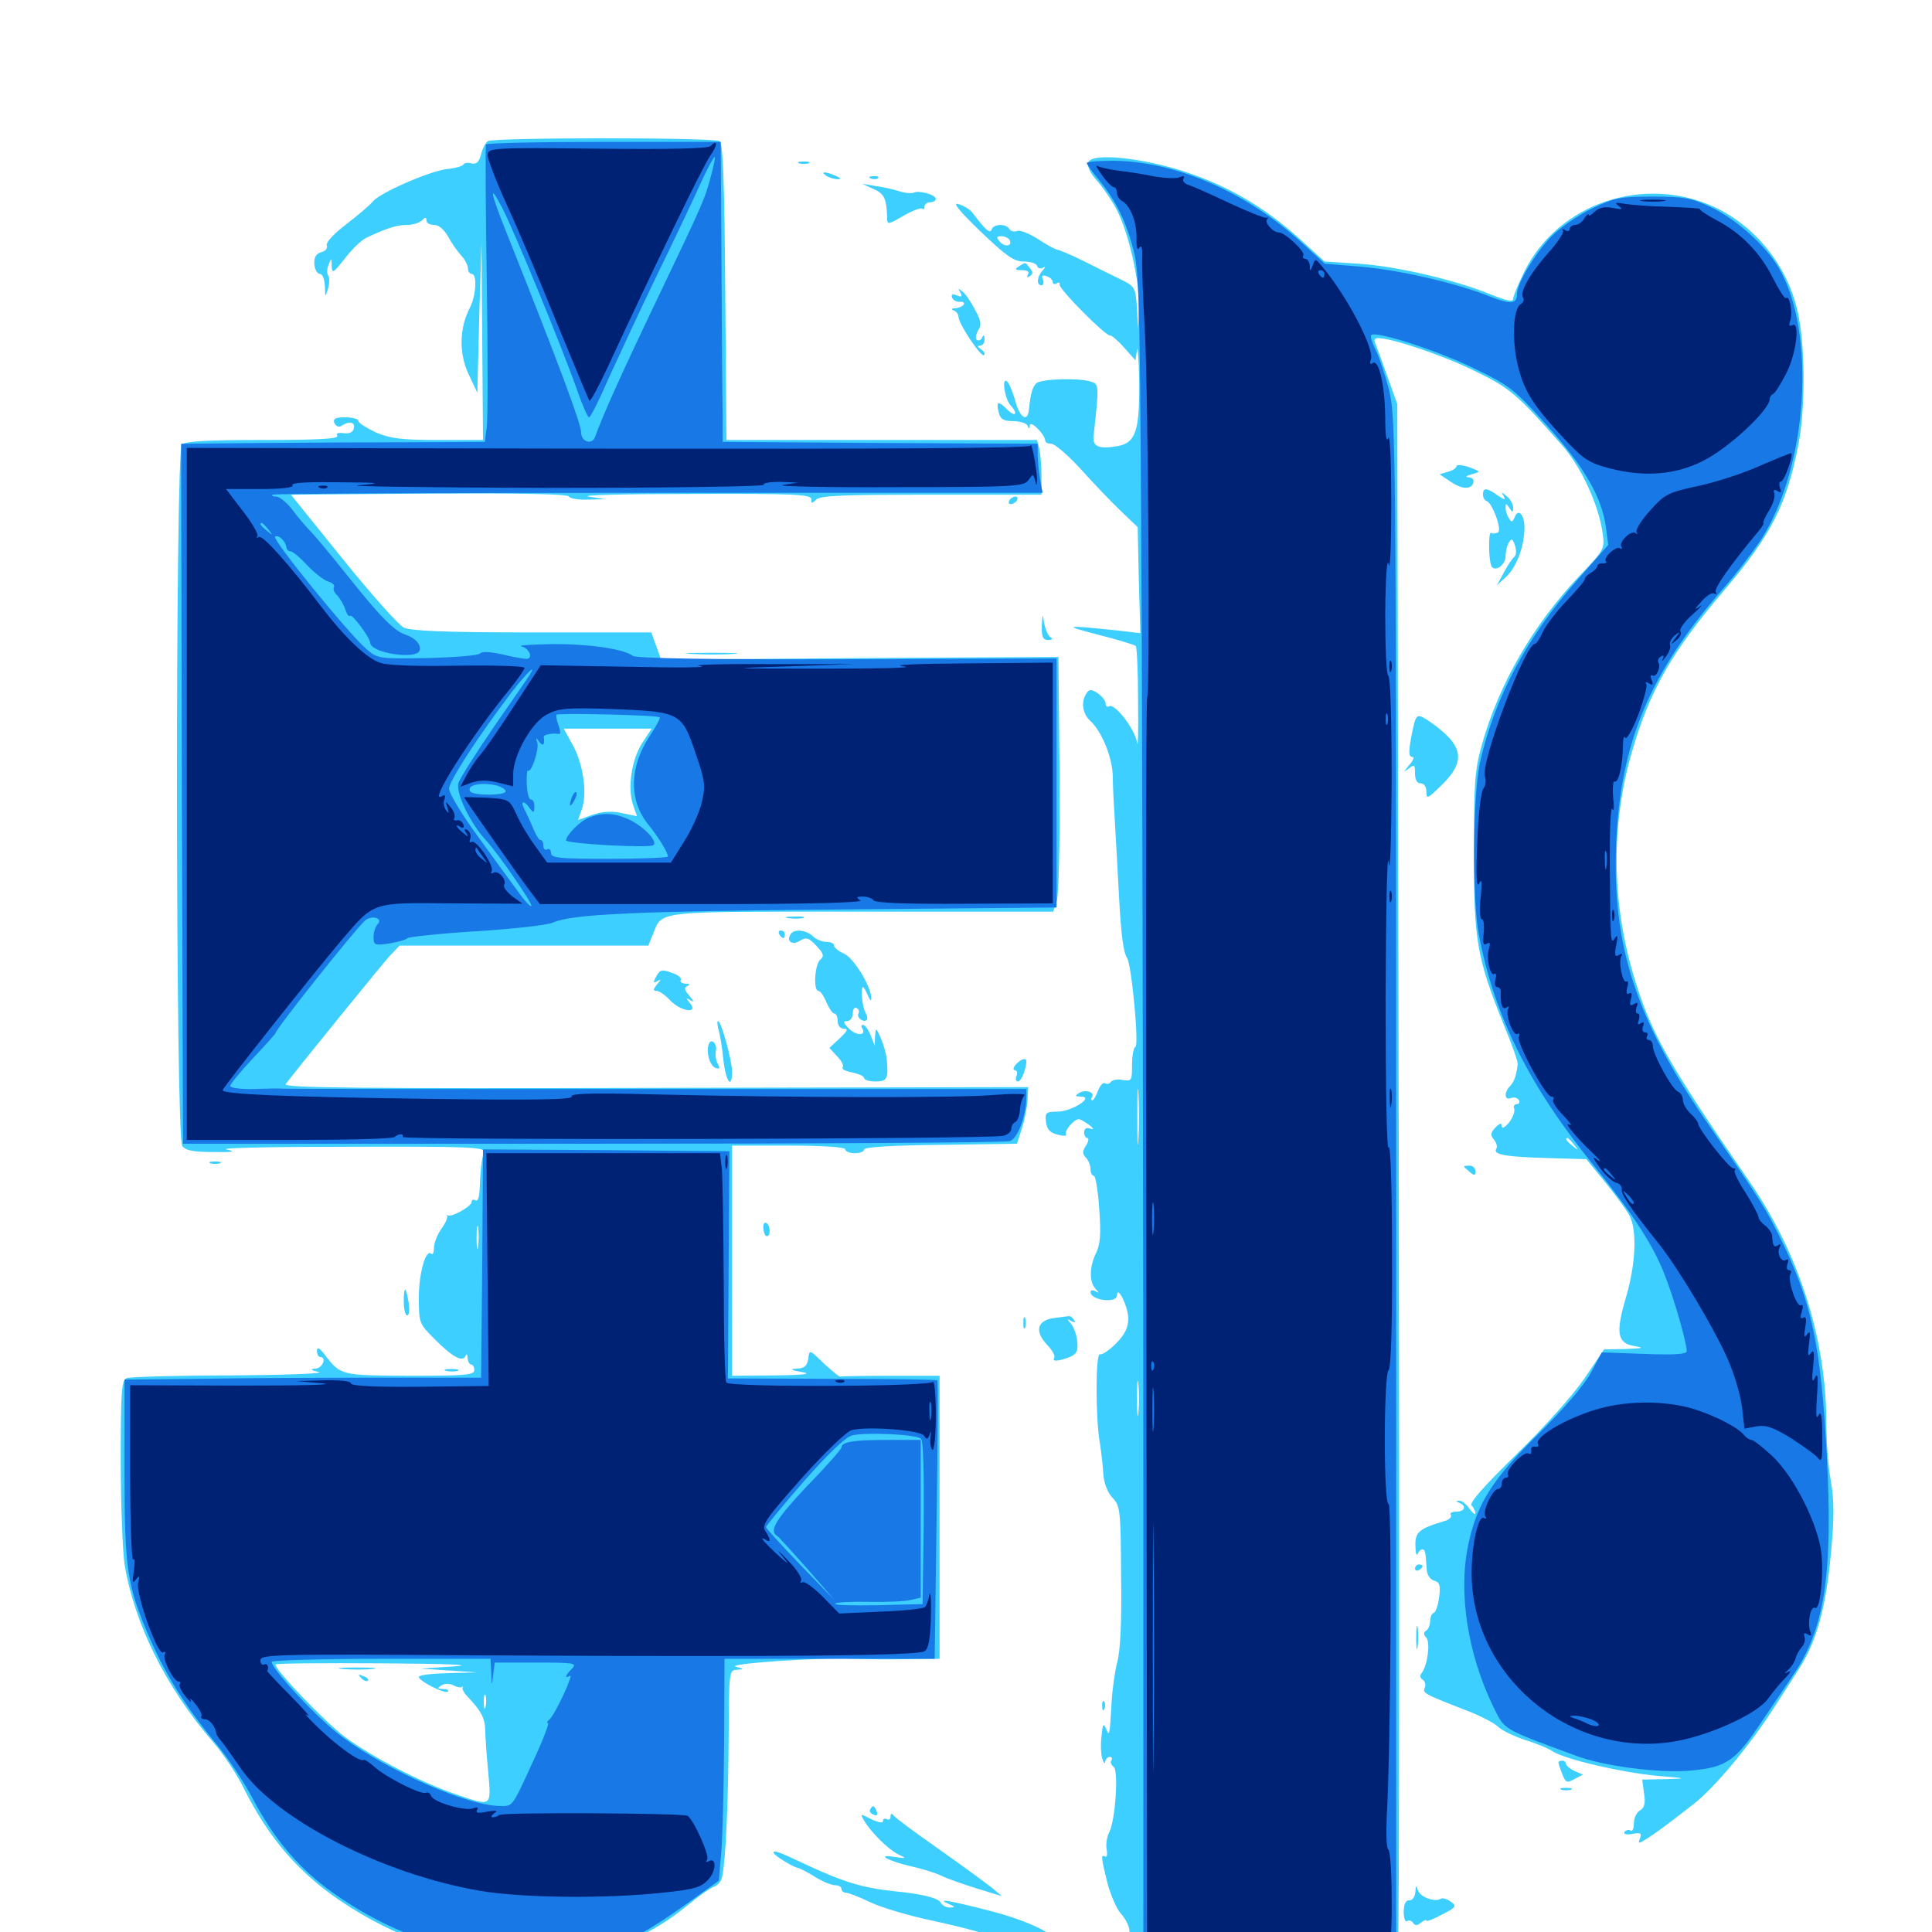 <svg xmlns="http://www.w3.org/2000/svg" viewBox="0 -1000 1000 1000">
	<path fill="#3ccfff" d="M252.539 -926.953C251.367 -926.172 249.609 -923.047 249.023 -920.117C247.852 -916.016 246.68 -914.844 243.945 -915.43C241.992 -916.016 240.234 -915.625 239.844 -914.844C239.453 -914.062 235.742 -912.891 231.25 -912.5C222.07 -911.328 196.094 -900 192.773 -895.508C191.406 -893.75 185.352 -888.672 179.297 -883.984C172.852 -879.102 168.555 -874.414 169.141 -873.047C169.727 -871.484 168.359 -869.922 166.406 -869.531C163.672 -868.75 162.5 -866.992 162.695 -863.281C162.891 -860.547 164.258 -858.203 165.625 -858.203C166.992 -858.203 167.969 -855.469 168.164 -851.953C168.359 -845.898 168.359 -845.898 169.727 -850.391C170.508 -853.125 170.703 -856.25 169.922 -857.227C169.141 -858.398 169.141 -860.938 170.117 -863.086C171.484 -866.602 171.68 -866.602 171.68 -862.305C171.875 -858.203 172.461 -858.594 178.516 -866.211C182.031 -870.898 187.109 -875.781 189.648 -876.953C200 -881.836 205.469 -883.594 210.547 -883.594C213.672 -883.594 216.992 -884.57 218.359 -885.938C220.117 -887.695 220.703 -887.695 220.703 -885.938C220.703 -884.57 222.461 -883.594 224.609 -883.594C227.148 -883.594 229.883 -881.25 232.031 -877.344C233.789 -874.023 236.914 -869.727 238.867 -867.578C240.625 -865.625 242.188 -862.695 242.188 -861.133C242.188 -859.57 243.164 -858.203 244.141 -858.203C247.07 -858.203 246.484 -847.07 243.164 -840.625C237.695 -830.078 237.5 -816.992 242.578 -806.25L247.07 -796.68L248.047 -835.742L249.219 -874.805L249.609 -823.633L250 -772.266H226.758C207.617 -772.266 201.953 -773.047 194.531 -776.172C189.648 -778.516 185.547 -781.055 185.547 -782.031C185.547 -783.203 182.422 -783.984 178.711 -783.984C173.633 -783.984 172.266 -783.398 173.047 -781.055C173.828 -779.492 175.195 -778.711 176.562 -779.492C180.664 -782.227 183.789 -781.641 183.203 -778.516C182.812 -776.367 181.055 -775.391 177.93 -775.781C175 -776.172 173.828 -775.781 174.609 -774.414C175.586 -772.852 164.258 -772.266 136.328 -772.266C108.008 -772.266 95.898 -771.68 94.141 -769.922C90.625 -766.406 90.82 -411.328 94.336 -406.836C96.094 -404.492 100.195 -403.711 110.352 -403.711C120.898 -403.516 122.461 -403.906 117.188 -405.078C113.477 -405.859 142.188 -406.445 181.055 -406.445C243.555 -406.641 251.562 -406.25 250.586 -403.516C249.219 -400.391 248.633 -394.141 248.242 -383.984C248.047 -380.273 247.266 -377.93 246.094 -378.711C245.117 -379.297 244.141 -379.102 244.141 -377.93C244.141 -375.586 233.594 -369.727 231.641 -370.898C231.055 -371.484 230.859 -371.289 231.445 -370.703C231.836 -369.922 230.664 -366.992 228.516 -364.062C226.367 -360.938 224.609 -356.641 224.609 -354.102C224.609 -351.758 224.023 -350.391 223.242 -350.977C220.508 -353.906 216.797 -341.211 216.797 -328.516C216.797 -315.039 216.992 -314.844 225.195 -306.641C234.375 -297.461 239.453 -294.727 241.016 -298.242C241.406 -299.609 241.992 -299.023 241.992 -297.266C242.188 -295.312 242.969 -293.75 243.75 -293.75C244.727 -293.75 245.508 -292.383 245.508 -290.82C245.508 -288.281 240.43 -287.891 212.109 -287.891C176.562 -288.086 176.367 -288.086 168.359 -298.438C165.43 -302.344 164.062 -303.125 164.062 -300.781C164.062 -299.023 164.844 -297.656 165.625 -297.656C169.336 -297.656 166.992 -291.797 163.281 -291.602C160.352 -291.406 160.742 -290.82 165.039 -289.844C168.359 -289.062 147.852 -288.281 119.727 -288.086C91.602 -288.086 67.383 -287.305 65.625 -286.719C62.891 -285.742 62.5 -280.078 62.5 -244.141C62.5 -221.484 63.477 -197.266 64.453 -190.43C69.531 -159.57 85.742 -126.758 110.352 -98.242C115.43 -92.383 122.656 -81.641 126.367 -74.023C139.258 -48.438 154.297 -31.055 175.781 -16.406C235.742 24.414 308.008 25.586 355.469 -13.477C361.328 -18.359 367.773 -22.852 369.531 -23.438C371.484 -24.023 373.438 -26.367 373.828 -28.711C375.586 -37.109 376.953 -66.797 377.148 -100.781C377.344 -134.961 377.344 -135.547 381.445 -135.742C385.352 -135.938 385.352 -136.133 380.859 -137.305C375.586 -138.867 423.633 -142.188 441.602 -141.406C447.461 -141.211 459.766 -141.016 469.336 -141.211L486.328 -141.406V-214.648V-287.891H460.938C447.07 -287.891 435.352 -287.695 434.961 -287.5C434.57 -287.109 430.859 -290.234 426.562 -294.141C418.945 -301.562 418.945 -301.562 418.359 -296.68C417.773 -292.969 416.406 -291.797 412.5 -291.602C408.594 -291.406 409.18 -290.82 415.039 -289.844C420.508 -288.867 416.406 -288.281 400.977 -288.086L378.906 -287.891V-347.461V-407.031H408.203C426.367 -407.031 437.5 -406.25 437.5 -405.078C437.5 -404.102 439.648 -403.125 442.383 -403.125C445.117 -403.125 447.266 -403.906 447.266 -405.078C447.266 -406.25 462.695 -407.227 486.719 -407.422L526.367 -408.008L528.906 -415.82C530.273 -420.117 531.641 -426.758 531.836 -430.469L532.227 -437.305L339.062 -436.914C185.156 -436.523 146.484 -436.914 147.852 -438.867C155.469 -448.828 197.852 -500.977 201.758 -505.273L206.836 -510.547H271.094H335.547L337.891 -516.211C342.969 -528.906 337.305 -528.125 446.094 -528.125H545.117L546.875 -533.203C548.047 -536.328 548.633 -562.5 548.438 -599.219L547.852 -659.961L444.922 -659.375L342.188 -658.594L339.648 -665.625L337.109 -672.656H275.391C230.078 -672.656 212.5 -673.438 208.984 -675.195C206.25 -676.562 191.992 -692.578 177.344 -710.742L150.586 -743.945L222.266 -744.531C269.336 -744.727 294.141 -744.336 294.531 -742.969C294.922 -741.992 299.414 -741.211 304.297 -741.406L313.477 -741.602L304.688 -742.969C299.805 -743.75 323.828 -744.336 358.008 -744.336C411.133 -744.531 419.922 -744.141 419.922 -741.602C419.922 -739.258 420.312 -739.258 422.461 -741.406C424.609 -743.555 437.109 -743.945 482.031 -743.945H539.062V-753.711C539.062 -759.18 538.477 -765.43 537.891 -767.969L536.719 -772.266H456.25H375.977L375.391 -848.828C375 -905.469 374.219 -925.977 372.461 -926.953C369.336 -928.906 255.664 -928.906 252.539 -926.953ZM332.422 -615.43C326.953 -607.031 324.609 -591.992 327.734 -583.203L329.688 -577.539L322.07 -579.102C316.797 -580.273 312.109 -580.078 306.836 -578.32L299.219 -575.586L301.172 -581.25C304.102 -589.453 301.758 -605.078 296.289 -614.648L291.797 -622.852H314.648H337.305ZM341.406 -558.008C343.164 -558.594 341.602 -558.984 337.891 -558.984C334.18 -558.984 332.617 -558.594 334.57 -558.008C336.328 -557.617 339.453 -557.617 341.406 -558.008ZM247.461 -354.883C247.07 -351.758 246.68 -353.906 246.68 -359.18C246.68 -364.648 247.07 -366.992 247.461 -364.648C247.852 -362.109 247.852 -357.812 247.461 -354.883ZM235.352 -137.5L217.773 -136.328L232.422 -135.352L247.07 -134.375L232.031 -133.984C223.633 -133.789 216.797 -133.008 216.797 -132.031C216.797 -129.883 230.273 -123.047 231.836 -124.414C232.422 -125.195 231.445 -125.781 229.297 -125.781C226.367 -125.781 226.172 -126.172 228.32 -127.539C230.078 -128.711 232.617 -128.711 234.57 -127.734C236.328 -126.758 238.281 -126.367 239.062 -126.758C239.648 -127.344 239.844 -127.148 239.453 -126.562C239.062 -125.977 240.039 -123.828 241.797 -122.07C249.219 -114.258 250.977 -110.742 251.172 -104.297C251.172 -100.586 251.953 -90.625 252.734 -82.422C254.297 -64.648 254.688 -64.844 235.938 -71.289C218.945 -76.953 192.383 -90.625 178.516 -100.977C168.555 -108.398 142.578 -135.352 142.578 -138.477C142.578 -139.062 167.383 -139.258 197.852 -139.062C231.641 -138.867 246.094 -138.281 235.352 -137.5ZM251.367 -131.25C251.953 -132.617 251.758 -134.375 251.172 -134.961C250.586 -135.742 250 -134.57 250.195 -132.422C250.195 -130.273 250.781 -129.688 251.367 -131.25ZM251.367 -116.602C250.781 -114.648 250.391 -115.82 250.391 -118.945C250.391 -122.266 250.781 -123.633 251.367 -122.461C251.758 -121.094 251.758 -118.359 251.367 -116.602ZM177.344 -136.133C172.656 -136.523 175.977 -136.914 184.57 -136.914C193.164 -136.914 196.875 -136.523 192.969 -136.133C188.867 -135.742 181.836 -135.742 177.344 -136.133ZM186.914 -131.445C185.156 -133.398 185.352 -133.594 188.086 -132.422C190.039 -131.836 191.016 -130.664 190.43 -130.078C189.844 -129.492 188.281 -130.078 186.914 -131.445ZM563.281 -916.016C562.5 -914.062 564.258 -910.352 568.164 -906.055C571.484 -902.148 575.977 -895.508 578.125 -891.211C584.18 -879.492 589.844 -854.688 589.453 -841.602L589.062 -829.883L588.477 -840.82C587.695 -851.367 587.5 -851.758 579.492 -855.664C575 -857.812 566.406 -862.109 560.547 -865.039C554.688 -867.969 548.633 -870.508 547.461 -870.703C546.094 -870.898 541.406 -873.438 537.109 -876.367C532.812 -879.102 527.93 -881.055 526.562 -880.469C525 -879.883 523.242 -880.273 522.461 -881.445C520.703 -884.375 514.258 -884.18 513.281 -881.25C512.5 -878.906 510.352 -880.664 503.516 -889.648C502.148 -891.602 498.828 -893.555 496.094 -894.336C492.773 -895.508 496.094 -891.211 507.422 -880.273C520.703 -867.578 524.805 -864.648 529.688 -864.648C533.203 -864.648 536.328 -863.672 536.719 -862.5C537.109 -861.133 538.477 -860.742 539.648 -861.328C541.211 -862.305 541.211 -861.719 539.648 -859.961C536.719 -856.836 536.328 -852.344 539.062 -852.344C540.039 -852.344 540.43 -853.711 539.844 -855.273C538.867 -857.422 539.453 -857.812 541.797 -857.031C543.555 -856.445 544.922 -855.078 544.922 -853.906C544.922 -852.93 545.898 -852.734 546.875 -853.32C548.047 -854.102 548.633 -853.711 548.438 -852.734C547.852 -850.586 572.461 -825.781 574.609 -826.367C575.195 -826.562 578.516 -823.828 581.836 -820.117L587.695 -813.477L588.477 -818.75C588.867 -821.68 589.453 -814.258 589.648 -802.344C589.844 -777.148 587.891 -770.898 578.711 -769.141C568.945 -767.383 565.43 -768.75 566.016 -774.219C568.945 -800.977 568.945 -801.172 564.453 -802.539C558.008 -804.492 538.672 -803.906 536.328 -801.562C534.375 -799.609 533.398 -796.094 532.617 -788.477C532.031 -781.055 527.93 -783.398 525.391 -792.773C524.023 -797.656 522.07 -802.148 521.094 -802.734C518.359 -804.492 520.117 -793.359 523.047 -790.234C527.148 -785.742 525.586 -783.789 521.289 -788.086C516.602 -792.773 515.43 -792.383 516.992 -786.328C517.773 -783.008 519.531 -782.031 524.414 -782.031C527.93 -782.031 531.445 -780.859 531.836 -779.688C532.617 -777.734 533.008 -777.93 533.008 -779.883C533.203 -782.812 541.016 -775 541.016 -771.875C541.016 -771.094 542.383 -770.312 544.141 -770.312C545.898 -770.312 552.734 -764.453 559.375 -757.227C565.82 -750 575.195 -740.234 580.078 -735.547L588.867 -727.148L589.453 -699.805L590.234 -672.266L578.711 -673.633C550.391 -676.562 549.805 -676.367 568.359 -671.484C578.516 -668.945 587.305 -666.211 587.891 -665.625C588.477 -665.039 589.062 -652.148 589.062 -636.914C589.258 -621.68 589.062 -612.109 588.477 -615.82C587.5 -622.461 576.953 -636.328 574.023 -634.375C573.047 -633.789 572.266 -634.57 572.266 -635.938C572.266 -637.305 570.312 -639.648 568.164 -641.211C564.648 -643.359 563.672 -643.359 562.305 -641.016C559.375 -636.719 560.352 -630.469 564.258 -626.953C570.312 -621.484 575.781 -607.812 575.977 -598.242C575.977 -593.555 576.562 -582.227 577.148 -573.047C577.734 -563.867 578.516 -548.047 579.102 -537.891C580.273 -515.43 581.445 -507.227 583.398 -504.102C585.742 -500.391 589.648 -458.789 587.695 -458.203C586.719 -457.812 585.938 -453.516 585.938 -448.828C585.938 -440.625 585.742 -440.234 581.055 -441.016C578.516 -441.602 575.781 -441.016 575 -440.039C574.414 -439.062 573.047 -438.672 572.07 -439.258C571.094 -440.039 569.531 -438.281 568.359 -435.547C567.383 -432.812 566.016 -430.469 565.43 -430.469C564.648 -430.469 564.648 -431.25 565.234 -432.227C566.797 -434.766 561.719 -436.328 558.398 -434.18C556.25 -432.812 556.445 -432.422 559.57 -432.422C566.602 -432.227 554.688 -424.609 547.266 -424.609C541.406 -424.609 540.82 -424.023 541.406 -419.336C541.797 -415.625 543.359 -413.672 547.461 -412.695C550.391 -411.914 552.344 -411.914 551.758 -412.891C550.781 -414.648 555.859 -420.703 558.398 -420.703C559.18 -420.703 561.523 -419.336 563.672 -417.773C566.211 -415.82 566.406 -415.234 564.258 -415.82C562.305 -416.602 561.133 -415.82 561.133 -413.867C561.133 -412.305 561.914 -410.938 562.891 -410.938C563.672 -410.938 563.477 -409.18 562.109 -407.031C560.156 -404.102 560.156 -402.734 562.109 -400.781C563.281 -399.609 564.453 -396.875 564.453 -394.922C564.453 -392.969 565.234 -391.406 566.211 -391.406C566.992 -391.406 568.359 -383.789 568.945 -374.414C569.922 -361.328 569.531 -356.055 567.383 -351.562C563.867 -344.531 563.672 -336.523 566.992 -333.008C568.945 -330.859 568.945 -330.469 566.992 -331.641C565.625 -332.422 564.453 -332.227 564.453 -331.25C564.453 -326.953 578.125 -325.195 578.125 -329.492C578.32 -335.156 583.984 -323.633 583.984 -317.578C583.984 -312.695 582.227 -309.375 577.734 -304.688C574.219 -301.172 570.508 -298.633 569.336 -299.023C566.992 -299.805 566.992 -266.016 569.336 -252.734C570.117 -247.852 570.898 -240.625 571.094 -236.719C571.484 -232.227 573.242 -227.539 575.781 -224.805C579.883 -220.508 580.078 -218.359 580.273 -184.18C580.664 -161.328 579.883 -145.312 578.32 -139.844C577.148 -135.352 575.781 -126.172 575.391 -119.336C574.414 -101.562 574.219 -100.781 572.461 -105.273C571.094 -108.398 570.703 -107.422 570.117 -100.977C569.531 -96.484 569.922 -91.211 570.703 -89.258C571.289 -87.305 572.07 -86.914 572.07 -88.281C572.266 -89.453 573.242 -90.625 574.414 -90.625C575.391 -90.625 575.977 -89.844 575.195 -88.867C574.609 -87.891 575.195 -86.328 576.367 -85.547C579.102 -83.984 577.344 -57.422 574.023 -51.367C572.852 -49.023 572.266 -45.117 572.852 -42.578C573.242 -40.039 572.852 -38.477 572.07 -39.062C569.727 -40.43 569.922 -38.477 573.242 -25.195C575 -18.75 578.125 -11.719 580.273 -9.375C582.422 -7.031 584.375 -3.32 584.57 -0.977C584.766 1.562 586.133 3.125 588.281 3.125C590.234 3.125 591.797 4.492 591.797 6.055C591.797 8.594 600.391 8.984 657.227 8.984H722.656L723.633 4.688C724.219 2.148 724.414 -177.734 724.023 -395.312L723.242 -790.82L718.359 -804.492C715.625 -812.109 712.891 -819.727 712.109 -821.68C710.938 -823.828 711.328 -825 713.281 -825C720.508 -825 747.07 -816.016 763.281 -808.008C781.445 -799.219 785.352 -795.898 808.008 -770.117C818.359 -758.594 827.344 -739.062 829.492 -724.219C830.664 -715.82 830.469 -715.43 817.188 -701.562C793.555 -676.562 775.781 -645.898 766.992 -614.453C763.281 -601.172 762.891 -594.531 762.891 -558.398C762.891 -512.695 764.453 -504.102 778.516 -469.141C782.617 -459.375 785.742 -450.391 785.547 -449.219C784.961 -443.75 783.789 -440.039 781.641 -437.891C778.32 -434.57 778.711 -430.273 782.031 -431.641C783.594 -432.227 785.352 -431.836 786.133 -430.664C786.719 -429.492 786.328 -428.516 785.156 -428.516C783.789 -428.516 783.203 -427.344 783.789 -425.977C784.18 -424.609 783.008 -421.484 781.055 -418.945C778.906 -416.406 777.344 -415.625 777.344 -416.992C777.344 -418.945 776.367 -418.75 774.023 -416.406C771.484 -413.672 771.289 -412.5 773.242 -410.156C774.609 -408.594 775.195 -406.25 774.414 -405.273C772.656 -402.344 779.688 -401.172 801.562 -400.586L821.094 -400L830.664 -388.281C835.742 -382.031 841.602 -374.219 843.359 -370.898C847.461 -363.281 846.68 -345.703 841.602 -328.516C836.133 -309.961 837.109 -304.883 845.703 -303.32C851.367 -302.344 850.781 -302.148 841.406 -301.758L830.273 -301.562L820.117 -286.523C814.062 -277.734 799.414 -261.328 784.766 -247.07C767.969 -230.664 760.352 -222.07 761.719 -220.703C762.695 -219.727 763.672 -217.773 763.672 -216.797C763.672 -215.625 762.305 -216.797 760.547 -219.141C758.984 -221.484 756.445 -223.438 755.273 -223.242C753.516 -223.242 753.516 -222.852 755.469 -222.07C759.18 -220.508 758.203 -217.578 753.711 -217.578C751.562 -217.578 750.195 -216.797 750.977 -215.82C751.562 -214.844 750 -213.281 747.656 -212.695C734.57 -208.789 732.422 -207.031 732.617 -200C732.617 -196.289 733.203 -194.336 733.789 -195.703C734.18 -196.875 735.352 -198.047 736.133 -198.047C737.695 -198.047 737.891 -196.68 738.477 -187.5C738.672 -184.766 740.234 -182.422 742.383 -181.836C745.117 -181.055 745.703 -179.492 744.922 -173.438C744.336 -169.141 743.164 -165.625 742.188 -165.234C741.016 -164.844 740.234 -162.891 740.234 -160.938C740.234 -158.984 739.258 -156.641 738.281 -156.055C736.719 -155.078 736.719 -153.906 738.281 -152.344C740.43 -149.609 738.867 -138.086 735.938 -134.18C734.766 -132.812 734.961 -131.445 736.328 -130.664C737.5 -129.883 738.086 -128.125 737.5 -126.562C736.328 -123.633 736.523 -123.438 758.594 -114.844C765.82 -112.109 773.438 -108.203 775.391 -106.25C777.344 -104.297 783.594 -101.367 789.258 -99.414C795.117 -97.656 801.758 -94.922 803.906 -93.359C810.547 -89.258 839.258 -82.617 857.422 -80.859C873.438 -79.492 873.633 -79.492 862.109 -79.102L850 -78.906L850.977 -71.68C851.758 -66.602 851.172 -64.258 848.828 -62.891C847.07 -61.914 845.703 -58.984 845.703 -56.25C845.703 -53.516 844.922 -51.758 843.945 -52.539C842.969 -53.125 841.602 -52.734 840.82 -51.758C840.234 -50.586 841.992 -50.195 844.922 -50.781C849.219 -51.562 849.805 -51.172 848.828 -48.438C847.656 -45.508 848.047 -45.508 852.93 -48.633C856.055 -50.586 861.914 -54.883 866.211 -58.203C870.508 -61.523 875.195 -65.039 876.562 -66.211C887.5 -74.609 906.445 -97.461 918.945 -117.188C922.266 -122.266 927.734 -130.859 931.25 -136.328C940.234 -150.391 945.117 -167.773 947.656 -195.703C949.414 -214.258 949.414 -222.852 947.656 -233.398C946.289 -240.82 945.312 -254.102 945.312 -263.086C945.312 -306.836 931.25 -351.172 905.469 -388.477C862.109 -451.562 853.906 -466.211 844.922 -497.266C834.18 -534.57 833.984 -574.219 844.727 -610.938C853.906 -642.578 865.234 -662.5 892.188 -694.141C916.992 -723.242 924.805 -738.867 930.859 -769.922C934.57 -789.062 934.375 -821.875 930.469 -838.672C925.195 -862.5 908.594 -883.008 887.109 -892.969C850.586 -909.57 806.641 -894.727 789.062 -859.57C785.938 -853.125 783.203 -846.68 783.203 -845.312C783.203 -843.555 779.883 -844.336 771.484 -847.656C752.734 -855.273 723.047 -862.109 703.711 -863.477L685.547 -864.648L672.07 -876.953C654.297 -892.773 636.133 -903.516 613.867 -910.938C591.406 -918.359 565.234 -921.094 563.281 -916.016ZM522.461 -875.977C524.414 -872.656 520.117 -871.875 517.578 -874.805C515.625 -877.148 515.625 -877.734 518.164 -877.734C519.922 -877.734 521.68 -876.953 522.461 -875.977ZM589.258 -410.547C588.867 -403.711 588.672 -408.789 588.672 -421.68C588.672 -434.57 588.867 -440.039 589.258 -433.984C589.648 -427.734 589.648 -417.188 589.258 -410.547ZM786.133 -436.328C785.547 -437.5 784.57 -438.281 783.984 -438.281C783.594 -438.281 783.203 -437.5 783.203 -436.328C783.203 -435.352 784.18 -434.375 785.352 -434.375C786.328 -434.375 786.719 -435.352 786.133 -436.328ZM814.648 -407.617C817.188 -404.492 816.992 -404.297 814.062 -406.836C810.742 -409.375 809.766 -410.938 811.328 -410.938C811.719 -410.938 813.281 -409.375 814.648 -407.617ZM589.258 -268.945C588.867 -264.844 588.477 -268.164 588.477 -276.172C588.477 -284.18 588.867 -287.5 589.258 -283.594C589.648 -279.492 589.648 -272.852 589.258 -268.945ZM883.398 -81.445C884.57 -82.031 883.203 -82.422 879.883 -82.422C876.758 -82.422 875.586 -82.031 877.539 -81.445C879.297 -81.055 882.031 -81.055 883.398 -81.445ZM413.672 -915.43C412.305 -916.016 413.281 -916.406 416.016 -916.406C418.75 -916.406 419.727 -916.016 418.555 -915.43C417.188 -915.039 414.844 -915.039 413.672 -915.43ZM427.734 -908.984C429.297 -908.008 432.031 -907.227 433.594 -907.227C435.547 -907.227 435.156 -907.812 432.617 -908.984C427.344 -911.328 424.219 -911.328 427.734 -908.984ZM450.781 -907.617C449.219 -908.203 449.805 -908.789 451.953 -908.789C454.102 -908.984 455.273 -908.398 454.492 -907.812C453.906 -907.227 452.148 -907.031 450.781 -907.617ZM452.148 -902.148C457.812 -899.805 458.984 -896.875 459.18 -886.914C459.18 -883.594 459.961 -883.789 467.578 -888.281C472.266 -891.016 476.562 -892.578 477.344 -891.992C477.93 -891.406 478.516 -891.797 478.516 -892.969C478.516 -894.336 479.883 -895.312 481.445 -895.312C483.008 -895.312 484.375 -896.094 484.375 -897.07C484.375 -899.219 475.195 -901.758 472.852 -900.195C471.875 -899.805 468.555 -900 465.625 -900.977C462.5 -901.953 456.836 -903.32 453.125 -903.711L446.289 -904.883ZM527.344 -862.109C525 -860.547 525.391 -860.156 528.906 -860.156C531.836 -860.156 533.008 -859.375 532.031 -857.812C531.25 -856.445 531.445 -856.25 533.008 -857.031C534.766 -858.203 534.766 -859.18 533.008 -861.328C530.469 -864.453 531.055 -864.453 527.344 -862.109ZM497.07 -848.633C498.242 -846.484 497.852 -846.094 495.312 -847.07C492.969 -848.047 492.188 -847.656 492.773 -846.094C493.164 -844.727 494.922 -843.75 496.68 -843.75C498.438 -843.945 499.414 -843.359 498.828 -842.383C498.242 -841.406 496.289 -840.625 494.531 -840.43C492.383 -840.43 492.188 -839.844 493.75 -839.258C494.922 -838.867 496.094 -837.305 496.094 -836.133C496.094 -832.422 508.008 -814.648 509.375 -816.211C509.961 -816.797 509.375 -818.164 507.812 -819.141C505.859 -820.508 505.664 -821.094 507.422 -821.094C508.594 -821.094 509.766 -822.656 509.57 -824.609C509.57 -826.562 508.984 -826.953 508.398 -825.391C508.008 -824.219 506.641 -823.438 505.664 -824.023C504.688 -824.609 505.078 -826.758 506.25 -828.906C508.203 -831.836 507.812 -833.984 504.688 -839.648C502.734 -843.555 499.805 -847.852 498.242 -849.023C495.898 -850.977 495.703 -850.781 497.07 -848.633ZM753.906 -758.789C753.906 -757.812 751.953 -756.445 749.609 -755.859L745.117 -754.492L749.805 -751.367C756.055 -746.875 761.133 -746.289 762.5 -749.805C763.086 -751.758 762.305 -752.734 760.156 -752.93C758.203 -753.125 758.789 -753.711 761.719 -754.492C766.602 -755.859 766.602 -755.859 760.352 -758.203C756.836 -759.375 753.906 -759.57 753.906 -758.789ZM767.578 -744.141C767.578 -742.578 768.359 -741.016 769.531 -740.625C772.461 -739.648 777.539 -725.781 775.391 -724.414C774.219 -723.828 772.656 -723.633 771.875 -724.219C770.117 -725.195 770.508 -708.203 772.266 -706.445C774.609 -704.102 779.297 -708.008 779.297 -712.109C779.297 -714.648 780.078 -717.773 781.055 -719.336C782.422 -721.484 783.008 -721.094 784.18 -717.578C784.961 -715.234 784.766 -712.695 783.984 -711.914C783.008 -711.328 780.469 -707.617 778.516 -703.906L774.805 -697.07L779.688 -701.562C784.961 -706.445 789.062 -717.383 789.062 -726.953C789.062 -733.789 785.742 -737.109 783.984 -732.227C782.812 -729.688 782.422 -729.492 781.055 -731.641C780.078 -733.008 779.297 -735.547 779.297 -737.109C779.297 -739.648 779.492 -739.648 781.25 -737.109C782.812 -734.57 783.203 -734.57 783.203 -737.305C783.203 -739.062 781.641 -741.797 779.883 -743.164C777.148 -745.508 776.758 -745.508 778.32 -743.164C779.492 -741.016 778.711 -741.211 775.195 -743.555C769.531 -747.656 767.578 -747.656 767.578 -744.141ZM522.461 -741.016C521.875 -740.039 522.07 -739.062 523.242 -739.062C524.219 -739.062 525.781 -740.039 526.367 -741.016C526.953 -742.188 526.758 -742.969 525.586 -742.969C524.609 -742.969 523.047 -742.188 522.461 -741.016ZM539.258 -676.172C539.062 -670.312 539.844 -668.75 542.578 -668.75C544.727 -668.75 545.117 -669.336 543.555 -670.312C542.383 -671.094 541.016 -674.414 540.43 -677.539C539.648 -682.812 539.648 -682.812 539.258 -676.172ZM358.008 -661.523C351.758 -661.914 356.445 -662.109 368.164 -662.109C380.078 -662.109 385.156 -661.914 379.492 -661.523C373.828 -661.133 364.258 -661.133 358.008 -661.523ZM731.25 -622.461C728.906 -611.133 728.906 -608.203 731.055 -608.203C732.227 -608.203 731.445 -606.25 729.297 -603.906C726.367 -600.195 726.172 -600 729.102 -602.148C732.031 -604.492 732.422 -604.297 732.422 -599.609C732.422 -596.484 733.398 -594.531 735.352 -594.531C737.109 -594.531 738.281 -592.773 738.281 -590.234C738.281 -586.328 738.867 -586.523 745.312 -592.773C759.18 -605.859 757.812 -614.062 740.234 -626.367C733.594 -630.859 733.008 -630.664 731.25 -622.461ZM407.812 -524.805C405.273 -525.195 406.836 -525.586 411.133 -525.586C415.43 -525.781 417.383 -525.391 415.625 -524.805C413.672 -524.414 410.156 -524.414 407.812 -524.805ZM403.32 -516.406C403.906 -515.43 404.883 -514.453 405.469 -514.453C405.859 -514.453 406.25 -515.43 406.25 -516.406C406.25 -517.578 405.273 -518.359 404.102 -518.359C403.125 -518.359 402.734 -517.578 403.32 -516.406ZM409.18 -516.406C406.836 -512.695 410.156 -510.547 414.062 -513.086C417.383 -515.039 418.555 -514.648 422.461 -510.547C426.367 -506.445 426.758 -505.078 424.414 -503.125C421.68 -500.391 420.898 -487.109 423.633 -487.109C424.609 -487.109 426.367 -484.57 427.734 -481.25C429.102 -478.125 430.859 -475.391 431.836 -475.391C432.812 -475.391 433.594 -473.633 433.594 -471.484C433.594 -469.141 434.961 -467.578 436.719 -467.578C439.258 -467.578 438.672 -466.406 434.57 -462.5L429.297 -457.617L433.398 -453.125C435.742 -450.781 436.914 -448.242 436.133 -447.461C435.547 -446.68 437.695 -445.508 441.016 -444.922C444.531 -444.141 447.266 -442.969 447.266 -441.992C447.266 -441.016 450 -440.234 453.125 -440.234C459.18 -440.234 459.961 -441.602 458.984 -451.562C458.789 -454.102 457.422 -458.984 456.055 -462.305C453.32 -468.359 453.32 -468.359 452.93 -463.672L452.734 -458.789L450.586 -464.258C449.414 -467.188 447.656 -469.531 446.68 -469.531C445.898 -469.531 445.508 -468.75 446.289 -467.773C448.633 -463.867 443.359 -463.672 439.453 -467.578C436.523 -470.508 436.133 -471.484 438.477 -471.484C440.039 -471.484 441.406 -473.242 441.406 -475.586C441.406 -477.734 442.383 -478.906 443.359 -478.32C444.531 -477.539 444.922 -476.367 444.336 -475.391C443.164 -473.438 446.875 -470.508 448.633 -472.07C449.219 -472.656 448.828 -474.414 448.047 -475.781C446.289 -478.32 445.312 -489.062 446.68 -489.062C447.07 -489.062 448.242 -487.109 449.219 -484.766C450.195 -482.227 450.977 -481.641 450.977 -483.203C450.977 -489.258 442.188 -503.711 437.109 -506.25C433.984 -507.617 431.641 -509.57 431.641 -510.742C431.641 -511.719 429.883 -512.5 427.539 -512.5C425.391 -512.5 422.266 -513.867 420.703 -515.43C417.188 -518.75 410.938 -519.336 409.18 -516.406ZM439.453 -477.344C439.453 -478.516 438.086 -479.297 436.523 -479.297C434.961 -479.297 433.594 -478.906 433.594 -478.516C433.594 -478.125 434.961 -477.344 436.523 -476.562C438.086 -475.977 439.453 -476.367 439.453 -477.344ZM339.648 -494.531C337.891 -491.406 338.086 -490.82 340.234 -492.188C342.383 -493.359 342.383 -493.164 340.039 -490.43C338.086 -487.891 337.891 -487.109 339.844 -487.109C341.211 -487.109 344.336 -484.961 346.875 -482.227C352.148 -476.562 361.719 -475 357.227 -480.664C354.883 -483.594 354.883 -483.789 357.422 -482.227C359.375 -481.055 359.18 -481.836 356.836 -484.57C354.102 -487.695 353.906 -488.867 355.859 -489.648C357.422 -490.43 357.031 -490.82 354.883 -490.82C352.93 -491.016 351.758 -491.797 352.344 -492.773C352.93 -493.75 350.977 -495.508 347.656 -496.484C342.578 -498.438 341.602 -498.047 339.648 -494.531ZM371.875 -467.188C372.656 -464.648 373.828 -457.617 374.414 -451.562C375.586 -440.234 378.906 -435.742 378.906 -445.312C378.906 -451.172 373.242 -471.484 371.68 -471.484C371.094 -471.484 371.289 -469.531 371.875 -467.188ZM366.797 -459.375C365.43 -455.273 367.383 -448.438 370.312 -447.266C372.461 -446.484 372.852 -446.875 371.484 -449.414C370.508 -451.172 370.117 -454.102 370.508 -455.859C371.484 -459.766 367.969 -463.086 366.797 -459.375ZM525.781 -449.023C524.414 -447.461 524.219 -446.094 525.195 -446.094C526.367 -446.094 526.758 -444.727 526.172 -443.164C525.391 -441.602 525.781 -440.234 526.953 -440.234C528.516 -440.234 531.055 -446.289 531.25 -450.586C531.25 -452.734 528.516 -451.953 525.781 -449.023ZM108.984 -397.852C107.617 -398.438 108.594 -398.828 111.328 -398.828C114.062 -398.828 115.039 -398.438 113.867 -397.852C112.5 -397.461 110.156 -397.461 108.984 -397.852ZM757.812 -396.289C757.812 -395.898 759.18 -394.727 760.742 -393.359C763.086 -391.406 763.672 -391.406 763.672 -393.75C763.672 -395.312 762.305 -396.68 760.742 -396.68C759.18 -396.68 757.812 -396.484 757.812 -396.289ZM395.117 -364.062C395.312 -361.914 396.094 -360.156 396.875 -360.156C399.023 -360.156 398.828 -365.625 396.68 -366.992C395.508 -367.578 394.922 -366.211 395.117 -364.062ZM208.984 -326.367C208.984 -322.461 209.766 -319.141 210.742 -319.141C211.719 -319.141 212.109 -322.07 211.523 -325.586C210.156 -334.375 208.984 -334.766 208.984 -326.367ZM529.688 -315.234C529.688 -312.5 530.078 -311.523 530.664 -312.891C531.055 -314.062 531.055 -316.406 530.664 -317.773C530.078 -318.945 529.688 -317.969 529.688 -315.234ZM545.508 -317.773C536.914 -316.602 535.352 -311.133 541.797 -304.102C544.531 -301.367 546.289 -298.242 545.703 -297.266C544.336 -295.117 547.461 -295.312 553.32 -297.461C557.227 -299.023 558.008 -300.586 557.617 -305.273C557.422 -308.594 555.859 -312.891 554.492 -314.648C552.148 -317.383 552.148 -317.773 554.492 -316.211C556.445 -315.234 556.836 -315.43 555.859 -316.797C555.078 -318.164 553.906 -318.945 553.125 -318.75C552.344 -318.75 549.023 -318.164 545.508 -317.773ZM231.055 -290.43C229.102 -291.016 230.273 -291.406 233.398 -291.406C236.719 -291.406 238.086 -291.016 236.914 -290.43C235.547 -290.039 232.812 -290.039 231.055 -290.43ZM732.422 -188.086C732.422 -189.258 733.398 -190.234 734.375 -190.234C735.547 -190.234 736.328 -189.844 736.328 -189.453C736.328 -188.867 735.547 -187.891 734.375 -187.305C733.398 -186.719 732.422 -187.109 732.422 -188.086ZM733.008 -152.148C733.008 -146.875 733.398 -144.727 733.789 -147.852C734.18 -150.781 734.18 -155.078 733.789 -157.617C733.398 -159.961 733.008 -157.617 733.008 -152.148ZM570.508 -116.797C570.508 -114.648 571.094 -114.062 571.68 -115.625C572.266 -116.992 572.07 -118.75 571.484 -119.336C570.898 -120.117 570.312 -118.945 570.508 -116.797ZM806.641 -87.891C806.641 -87.305 807.422 -84.766 808.594 -81.836C810.352 -77.344 810.938 -76.953 814.844 -79.102L819.336 -81.445L814.844 -83.398C812.5 -84.57 810.547 -86.133 810.547 -87.109C810.547 -87.891 809.766 -88.672 808.594 -88.672C807.617 -88.672 806.641 -88.281 806.641 -87.891ZM808.203 -73.633C806.836 -74.219 807.812 -74.609 810.547 -74.609C813.281 -74.609 814.258 -74.219 813.086 -73.633C811.719 -73.242 809.375 -73.242 808.203 -73.633ZM450.391 -63.477C449.805 -62.5 450.586 -61.328 452.148 -60.742C453.906 -59.961 454.492 -60.547 453.711 -62.5C452.539 -65.625 451.758 -65.82 450.391 -63.477ZM447.07 -58.008C450.391 -51.953 459.766 -42.773 464.844 -40.234C469.531 -38.086 469.336 -37.891 462.891 -38.867C452.93 -40.43 459.766 -36.719 471.68 -33.984C476.953 -32.812 483.984 -30.664 487.305 -29.102C490.43 -27.539 498.828 -24.609 505.859 -22.461L518.555 -18.555L513.477 -22.852C510.547 -25.195 498.242 -34.18 486.133 -42.773C473.828 -51.367 463.281 -59.18 462.5 -60.352C461.523 -61.523 460.938 -61.328 460.938 -59.766C460.938 -58.398 460.156 -57.812 458.984 -58.398C458.008 -58.984 457.031 -58.594 457.031 -57.422C457.031 -56.25 454.688 -56.641 450.977 -58.398C445.312 -61.328 445.117 -61.328 447.07 -58.008ZM400.391 -41.016C400.391 -39.844 410.352 -33.594 412.891 -33.203C414.062 -33.008 418.164 -30.859 421.875 -28.516C425.586 -26.172 430.273 -24.219 432.227 -24.219C433.984 -24.219 435.547 -23.438 435.547 -22.266C435.547 -21.289 436.523 -20.312 437.891 -20.312C439.062 -20.312 444.727 -18.164 450.391 -15.43C456.055 -12.695 471.094 -8.203 483.594 -5.664C496.094 -2.93 507.422 0 508.594 0.781C509.766 1.367 515.625 2.734 521.484 3.516C527.344 4.297 535.547 5.469 539.648 6.25C543.945 7.031 546.875 6.641 546.875 5.469C546.875 1.172 531.055 -6.25 511.719 -11.133C491.211 -16.406 483.984 -17.578 491.211 -14.453C494.336 -13.086 494.531 -12.695 491.797 -12.695C490.039 -12.5 487.695 -13.672 486.914 -15.234C485.547 -17.578 477.344 -19.727 462.891 -21.094C446.484 -22.852 436.719 -25.781 416.602 -35.156C402.93 -41.602 400.391 -42.578 400.391 -41.016ZM508.398 -9.18C509.57 -9.766 508.594 -10.156 505.859 -10.156C503.125 -10.156 502.148 -9.766 503.516 -9.18C504.688 -8.789 507.031 -8.789 508.398 -9.18ZM732.617 -20.898C732.422 -18.359 731.25 -16.406 729.492 -16.406C727.539 -16.406 726.562 -14.453 726.562 -10.352C726.562 -7.227 727.344 -4.883 728.32 -5.664C729.297 -6.25 730.859 -5.859 731.445 -4.688C732.422 -3.125 733.594 -3.32 735.547 -4.883C737.109 -6.055 738.281 -6.641 738.281 -5.859C738.281 -5.273 741.992 -6.641 746.289 -8.984C753.711 -12.695 754.102 -13.477 750.977 -15.625C749.023 -17.188 746.68 -17.773 745.703 -17.188C742.578 -15.234 734.766 -18.164 733.789 -21.875C733.008 -24.414 732.812 -24.023 732.617 -20.898Z"/>
	<path fill="#1878e5" d="M251.562 -925.195C251.172 -924.219 251.367 -892.969 251.953 -855.273C252.539 -817.773 252.539 -783.398 251.953 -779.102L250.977 -771.289L213.867 -771.094C193.555 -771.094 158.008 -770.898 135.156 -770.703L93.75 -770.312L94.141 -589.258L94.727 -408.008H306.641C423.242 -408.008 520.508 -408.594 522.656 -409.375C526.758 -410.547 531.25 -422.656 531.25 -432.422V-436.328H339.453C233.789 -436.328 146.68 -436.328 145.508 -436.523C144.531 -436.719 138.086 -436.523 131.445 -436.328C124.609 -436.133 119.141 -436.914 119.141 -437.891C119.141 -438.867 124.414 -445.312 130.859 -452.148C137.305 -458.984 142.578 -464.844 142.578 -465.234C142.578 -467.188 184.375 -519.727 189.062 -523.633C192.578 -526.562 198.438 -524.609 195.508 -521.68C194.336 -520.508 193.359 -517.578 193.359 -515.039C193.359 -510.742 193.945 -510.547 201.758 -511.719C206.25 -512.5 210.352 -513.672 210.938 -514.453C211.523 -515.039 227.344 -516.797 246.094 -517.969C265.039 -519.141 283.008 -521.094 286.133 -522.461C296.68 -526.953 327.734 -528.32 437.891 -529.297L546.875 -530.273V-594.727V-659.18L438.477 -658.789C368.359 -658.594 329.297 -659.18 327.539 -660.547C323.047 -664.062 304.688 -666.797 285.547 -666.602C275.195 -666.406 267.969 -666.016 269.922 -665.43C274.023 -664.453 276.172 -658.984 272.461 -658.984C271.094 -658.984 265.234 -659.961 259.766 -661.328C253.516 -662.695 249.219 -662.891 248.438 -661.719C247.656 -660.742 235.547 -659.766 221.289 -659.375C196.289 -658.984 195.508 -658.984 189.648 -664.062C180.664 -671.68 140.43 -721.094 142.383 -722.266C144.141 -723.438 148.047 -719.727 148.242 -716.602C148.438 -715.625 149.219 -714.648 150.391 -714.648C151.367 -714.648 155.273 -711.523 158.984 -707.422C162.695 -703.516 167.578 -699.805 169.727 -699.023C172.07 -698.438 173.438 -697.07 172.852 -696.094C172.266 -695.117 173.047 -693.164 174.609 -691.797C175.977 -690.234 177.93 -687.109 178.711 -684.57C179.492 -682.227 180.469 -680.664 181.25 -681.25C182.227 -682.422 191.406 -670.117 191.602 -667.383C191.797 -661.914 215.625 -658.398 217.188 -663.281C218.164 -666.211 215.039 -669.727 209.961 -671.484C204.102 -673.242 196.484 -681.055 179.297 -702.734C170.703 -713.477 161.914 -724.023 159.961 -725.781C158.203 -727.734 154.102 -732.227 151.367 -736.133C148.438 -739.844 144.727 -742.969 142.969 -742.969C141.406 -742.969 140.43 -743.359 141.016 -743.945C141.602 -744.531 231.445 -744.922 340.82 -744.922H539.648L538.281 -752.148C537.695 -756.25 537.109 -761.914 537.109 -764.844V-770.312L455.664 -770.703L374.023 -771.289V-785.938C373.828 -793.945 373.633 -828.906 373.438 -863.672L373.047 -926.562H312.695C279.297 -926.562 251.953 -925.977 251.562 -925.195ZM368.164 -909.57C364.844 -896.875 364.648 -896.484 340.039 -844.922C320.703 -804.492 311.914 -784.766 308.008 -773.828C306.445 -769.531 300.781 -771.289 300.781 -776.172C300.781 -780.664 289.062 -812.109 262.109 -879.688C253.711 -900.586 252.93 -905.859 259.766 -892.773C265.82 -881.25 290.625 -821.094 299.023 -797.266C301.562 -789.844 304.297 -783.984 304.883 -783.984C305.664 -783.984 310.352 -793.359 315.43 -805.078C320.703 -816.602 332.031 -841.016 340.82 -859.18C349.805 -877.539 359.57 -898.242 362.891 -905.664C366.211 -912.891 369.336 -918.75 369.922 -918.75C370.312 -918.75 369.531 -914.648 368.164 -909.57ZM131.836 -743.555C134.18 -744.141 133.203 -744.531 129.688 -744.336C125.195 -744.141 123.828 -743.359 124.414 -741.406C125.195 -739.844 125.977 -739.453 126.758 -740.625C127.344 -741.602 129.688 -742.969 131.836 -743.555ZM138.867 -725.977C141.406 -722.852 141.211 -722.656 138.281 -725.195C134.961 -727.734 133.984 -729.297 135.547 -729.297C135.938 -729.297 137.5 -727.734 138.867 -725.977ZM282.227 -662.891C276.953 -665.234 273.828 -665.234 277.344 -662.891C278.906 -661.914 281.641 -661.133 283.203 -661.133C285.156 -661.133 284.766 -661.719 282.227 -662.891ZM274.219 -650.781C273.438 -649.414 265.039 -637.305 255.664 -623.828C246.484 -610.352 238.086 -597.266 237.305 -594.727C235.742 -589.648 243.359 -574.023 251.367 -565.234C257.812 -558.398 275.977 -532.031 275 -531.055C274.609 -530.469 271.484 -533.789 268.164 -538.477C264.844 -542.969 255.469 -555.859 247.266 -567.188C239.062 -578.32 232.422 -589.453 232.422 -591.797C232.422 -595.703 247.656 -619.141 265.039 -641.992C272.852 -651.953 277.93 -656.836 274.219 -650.781ZM341.406 -628.711C341.992 -628.32 339.453 -623.828 336.133 -618.75C325.781 -602.93 325.391 -585.742 335.547 -573.242C341.016 -566.406 345.703 -558.789 345.703 -556.641C345.703 -556.055 332.031 -555.469 315.43 -555.469C289.258 -555.469 285.156 -555.859 285.156 -558.594C285.156 -560.156 284.375 -560.938 283.203 -560.352C282.227 -559.766 281.25 -560.547 281.25 -562.109C281.25 -563.867 280.664 -565.234 279.688 -565.234C278.906 -565.234 277.148 -568.164 275.781 -571.68C274.414 -575 272.266 -579.492 271.289 -581.445C269.141 -585.547 271.289 -585.938 274.219 -581.641C276.172 -579.102 276.562 -579.102 276.562 -582.617C276.562 -584.766 275.781 -586.328 274.805 -586.133C273.828 -585.938 272.852 -589.453 272.656 -593.945C272.461 -598.438 272.852 -601.758 273.242 -601.172C275 -599.609 279.102 -612.109 278.125 -615.625C277.148 -618.359 277.344 -618.555 279.102 -616.016C281.055 -613.477 282.031 -614.453 281.445 -618.555C281.25 -619.727 285.742 -620.703 289.453 -620.117C290.234 -620.117 290.039 -622.07 289.062 -624.609C288.086 -627.148 287.695 -629.688 288.086 -630.078C289.062 -631.055 340.43 -629.883 341.406 -628.711ZM257.422 -593.359C259.766 -592.578 261.719 -591.406 261.719 -590.43C261.719 -588.086 244.727 -588.086 243.359 -590.43C241.211 -593.75 249.414 -595.312 257.422 -593.359ZM314.062 -528.711C317.969 -529.102 314.258 -529.492 305.664 -529.492C297.07 -529.492 293.75 -529.102 298.438 -528.711C302.93 -528.32 309.961 -528.32 314.062 -528.711ZM296.094 -587.695C294.336 -582.617 294.727 -581.445 297.07 -585.352C298.242 -587.305 298.828 -589.453 298.242 -589.844C297.852 -590.43 296.875 -589.453 296.094 -587.695ZM304.688 -576.758C300.195 -575 293.164 -567.773 292.969 -565.039C292.969 -563.281 335.547 -560.938 338.086 -562.5C341.016 -564.258 332.617 -572.852 324.805 -576.172C317.578 -579.297 311.523 -579.492 304.688 -576.758ZM562.5 -915.625C562.5 -915.039 565.43 -910.938 569.141 -906.445C577.93 -895.508 583.008 -885.156 586.914 -869.727C589.844 -858.594 590.234 -836.328 591.016 -658.008C591.406 -548.438 591.797 -353.906 591.797 -225.977V7.031H657.227H722.656V-388.086C722.656 -773.242 722.461 -783.789 718.945 -798.242C716.797 -806.445 713.672 -815.82 711.914 -819.141C710.156 -822.656 709.18 -825.781 709.766 -826.562C712.109 -828.906 744.141 -818.555 762.891 -809.375C781.445 -800.391 783.789 -798.633 800.781 -779.688C820.117 -758.203 829.102 -742.773 831.25 -726.953L832.422 -717.969L816.602 -700C790.039 -669.922 773.633 -638.867 766.016 -605.273C762.305 -588.281 761.914 -534.57 765.43 -516.406C773.438 -474.023 791.211 -438.281 825.586 -395.898C845.898 -370.703 856.055 -354.883 861.914 -339.453C866.992 -326.367 873.047 -304.883 873.047 -300.586C873.047 -299.023 866.211 -298.633 851.172 -299.219L829.102 -300L823.438 -289.453C820.117 -283.203 809.18 -270.508 795.898 -257.422C772.461 -234.375 764.453 -221.68 759.961 -200.391C754.688 -175.391 759.766 -143.555 773.047 -116.406C778.906 -104.492 777.148 -105.469 815.234 -91.406C830.078 -85.742 859.375 -82.031 875.586 -83.594C893.75 -85.352 898.242 -88.477 911.914 -108.984C916.992 -116.602 924.414 -127.344 928.125 -133.008C944.531 -156.836 948.828 -185.742 945.508 -247.461C942.383 -304.297 937.695 -326.172 921.484 -359.18C913.672 -375 911.914 -377.734 882.422 -420.703C846.68 -472.852 834.375 -510.938 836.523 -563.281C838.672 -615.43 853.711 -651.367 891.406 -694.727C898.242 -702.344 907.227 -714.258 911.523 -720.703C935.742 -758.398 940.234 -827.93 920.703 -861.328C913.867 -873.047 898.242 -886.914 885.156 -892.969C875.586 -897.461 871.484 -898.242 855.469 -898.242C838.672 -898.242 835.742 -897.656 824.219 -892.188C817.188 -888.867 807.617 -882.227 803.125 -877.734C794.727 -869.141 785.156 -853.32 785.156 -847.656C785.156 -842.578 781.836 -842.383 771.289 -846.484C753.711 -853.516 724.609 -860.156 704.883 -861.914L685.742 -863.477L674.414 -873.828C645.117 -900.781 608.398 -916.602 575.781 -916.797C568.359 -916.797 562.5 -916.211 562.5 -915.625ZM249.609 -346.094L249.023 -286.914H195.312C165.82 -286.914 124.219 -286.719 103.125 -286.328L64.453 -285.938V-239.648C64.453 -187.305 65.625 -179.492 77.734 -151.562C85.938 -132.812 95.898 -116.797 112.5 -96.68C118.164 -89.844 126.367 -77.539 130.664 -69.336C141.406 -49.023 153.32 -34.57 169.141 -22.656C214.062 10.938 271.289 22.266 317.773 6.836C329.102 3.125 339.453 -2.93 362.305 -19.531L372.07 -26.562L373.242 -40.43C374.023 -48.242 374.609 -74.023 374.805 -98.047L375 -141.406H429.492H483.789L484.766 -213.281C485.352 -252.734 485.547 -285.352 485.156 -285.547C484.961 -285.938 460.352 -286.328 430.664 -286.328L376.758 -286.523L377.148 -345.312L377.539 -404.102L313.867 -404.688L250 -405.078ZM476.758 -255.273C477.93 -254.102 478.32 -236.719 478.125 -211.523L477.539 -169.727L454.102 -169.141C441.406 -168.945 431.445 -169.141 432.227 -169.922C432.812 -170.703 440.82 -171.094 449.805 -170.898C458.789 -170.703 468.555 -171.094 471.289 -171.875L476.562 -173.047V-213.867V-254.688H459.18C441.797 -254.688 435.547 -253.711 435.547 -250.781C435.547 -250 427.734 -241.016 417.969 -231.055C401.758 -213.867 397.852 -207.617 402.148 -205.078C403.125 -204.492 410.156 -196.68 417.969 -187.891L432.031 -171.68L414.258 -190.039C404.492 -200.195 396.484 -208.984 396.484 -209.57C396.484 -210.156 405.273 -220.898 416.016 -233.203C428.906 -247.852 437.5 -256.055 441.016 -257.031C448.242 -258.789 474.414 -257.617 476.758 -255.273ZM254.297 -134.18C254.492 -126.953 254.492 -126.953 255.273 -133.203L256.055 -139.453H277.539C297.07 -139.453 298.828 -139.258 296.094 -136.328C292.578 -132.812 291.992 -130.859 294.922 -132.617C297.461 -134.18 286.914 -111.719 284.18 -109.766C283.203 -108.984 282.812 -108.203 283.594 -108.203C284.375 -108.203 281.836 -101.367 278.125 -93.164C264.648 -63.672 265.82 -65.234 258.789 -65.234C242.383 -65.234 200.977 -83.203 177.148 -100.977C165.039 -109.766 140.625 -135.938 140.625 -139.844C140.625 -140.625 166.211 -141.406 197.266 -141.406H253.906Z"/>
	<path fill="#002274" d="M367.773 -924.414C366.406 -923.047 347.07 -922.656 309.18 -923.047C254.883 -923.633 252.734 -923.438 252.344 -919.922C252.344 -917.969 256.641 -906.445 262.109 -894.531C267.578 -882.617 279.297 -855.078 288.086 -833.203C297.07 -811.328 304.688 -793.164 305.078 -792.578C305.664 -792.188 309.766 -799.805 314.453 -809.766C338.281 -861.328 364.062 -914.453 367.578 -919.336C371.484 -924.805 371.68 -928.32 367.773 -924.414ZM570.508 -909.18C572.852 -905.859 575.586 -903.125 576.562 -903.125C577.344 -903.125 578.125 -901.758 578.125 -900.195C578.125 -898.828 579.297 -896.68 580.859 -895.898C585.156 -893.359 588.281 -885.352 588.281 -876.953C588.086 -871.875 588.672 -870.117 589.844 -871.875C590.82 -873.438 591.406 -871.68 591.211 -866.797C591.016 -862.695 591.602 -845.508 592.578 -828.906C594.336 -795.312 595.312 -639.648 593.75 -639.062C593.164 -638.672 592.969 -493.945 593.359 -317.188L593.75 4.102L654.297 3.711C687.5 3.516 715.625 2.93 716.602 2.344C717.578 1.562 718.945 2.344 719.531 3.516C719.922 4.883 720.508 -4.688 720.312 -17.969C720.312 -31.055 719.531 -42.383 718.555 -42.773C717.578 -43.359 717.383 -51.172 717.773 -59.961C719.922 -96.875 720.508 -221.484 718.75 -221.484C716.016 -221.484 716.211 -289.258 718.75 -290.82C719.922 -291.602 720.703 -313.672 720.508 -350.977C720.508 -385.742 719.727 -408.398 718.75 -406.055C717.773 -403.711 717.188 -436.914 717.188 -484.18C717.383 -529.297 717.969 -560.547 718.75 -553.516C719.531 -546.289 720.117 -564.258 720.312 -594.922C720.312 -627.148 719.727 -649.609 718.555 -650.195C717.578 -650.977 716.992 -665.039 716.992 -683.008C717.188 -702.148 717.969 -711.914 718.75 -707.812C719.531 -703.906 720.117 -717.773 720.117 -739.062C720.117 -760.156 719.531 -775.391 718.555 -773.242C717.578 -770.703 716.992 -774.609 716.992 -783.984C716.797 -800.977 713.672 -814.062 710.547 -812.109C709.18 -811.133 708.789 -811.719 709.57 -813.867C711.719 -819.336 696.484 -848.047 683.789 -862.695C680.859 -866.211 680.664 -866.211 679.492 -862.695C678.125 -859.375 677.93 -859.375 677.93 -862.695C677.734 -864.453 676.758 -866.016 675.586 -866.016C674.609 -866.016 674.023 -866.797 674.609 -867.773C675.781 -869.727 665.039 -879.688 661.914 -879.688C658.789 -879.688 654.297 -884.961 655.859 -886.523C656.641 -887.305 656.445 -887.5 655.273 -887.305C654.297 -887.109 645.898 -890.43 636.719 -894.727C627.539 -899.023 618.164 -903.32 615.625 -904.102C613.086 -904.883 611.914 -906.25 612.5 -907.422C613.477 -908.984 612.695 -909.18 610.352 -908.203C608.398 -907.422 602.344 -907.812 596.875 -908.789C591.406 -909.961 583.203 -911.133 578.516 -911.719C573.828 -912.305 569.141 -913.477 567.969 -914.062C566.797 -914.844 567.969 -912.695 570.508 -909.18ZM685.547 -858.203C685.547 -857.227 685.156 -856.25 684.766 -856.25C684.18 -856.25 683.203 -857.227 682.617 -858.203C682.031 -859.375 682.422 -860.156 683.398 -860.156C684.57 -860.156 685.547 -859.375 685.547 -858.203ZM718.164 -625.391C717.578 -624.023 717.188 -625 717.188 -627.734C717.188 -630.469 717.578 -631.445 718.164 -630.273C718.555 -628.906 718.555 -626.562 718.164 -625.391ZM597.07 -362.695C596.68 -358.594 596.289 -361.523 596.289 -368.945C596.289 -376.562 596.68 -379.688 597.07 -376.367C597.461 -372.852 597.461 -366.602 597.07 -362.695ZM597.07 -291.406C596.484 -289.844 595.898 -290.43 595.898 -292.578C595.703 -294.727 596.289 -295.898 596.875 -295.117C597.461 -294.531 597.656 -292.773 597.07 -291.406ZM597.07 -261.133C596.68 -255.859 596.484 -260.156 596.484 -270.312C596.484 -280.469 596.68 -284.766 597.07 -279.688C597.461 -274.414 597.461 -266.211 597.07 -261.133ZM597.07 -95.117C596.875 -66.211 596.68 -89.844 596.68 -147.266C596.68 -204.688 596.875 -228.32 597.07 -199.609C597.461 -170.703 597.461 -123.828 597.07 -95.117ZM850.195 -895.898C847.07 -896.289 849.609 -896.68 855.469 -896.68C861.328 -896.68 863.867 -896.289 860.938 -895.898C857.812 -895.508 853.125 -895.508 850.195 -895.898ZM837.891 -893.359C840.234 -891.602 839.453 -891.406 834.766 -892.383C830.469 -893.164 827.734 -892.578 825.391 -890.43C823.633 -888.672 822.266 -887.891 822.266 -888.867C822.266 -889.648 821.289 -888.867 820.117 -887.109C819.141 -885.156 816.797 -883.594 815.43 -883.594C813.867 -883.594 812.5 -882.617 812.5 -881.445C812.5 -880.469 811.328 -880.078 810.156 -880.859C808.789 -881.641 808.203 -881.641 808.984 -880.664C809.766 -879.883 806.445 -874.805 801.758 -869.531C792.188 -858.789 786.523 -849.023 788.281 -846.094C789.062 -844.922 788.477 -843.359 787.109 -842.578C783.008 -840.039 782.422 -823.047 785.938 -809.57C789.258 -796.68 794.531 -788.867 811.523 -770.898C819.922 -762.109 823.047 -760.156 833.789 -757.422C851.562 -752.93 867.578 -754.297 881.641 -761.523C894.922 -768.164 916.016 -787.891 916.016 -793.555C916.016 -794.531 916.797 -795.703 917.773 -796.094C918.75 -796.484 921.68 -801.172 924.609 -806.836C929.883 -817.188 931.836 -834.375 927.539 -831.641C925.977 -830.859 925.781 -831.641 926.758 -834.57C927.93 -838.672 926.172 -847.656 924.414 -845.703C923.828 -845.117 920.898 -849.805 917.773 -855.859C911.328 -868.945 901.172 -879.492 888.281 -886.133C883.203 -888.867 879.492 -891.406 879.883 -891.797C880.273 -892.188 873.047 -892.578 863.672 -892.969C854.297 -893.164 844.141 -893.945 840.82 -894.531C836.133 -895.312 835.547 -895.117 837.891 -893.359ZM835.352 -763.281C836.133 -763.867 834.961 -764.453 832.812 -764.258C830.664 -764.258 830.078 -763.672 831.641 -763.086C833.008 -762.5 834.766 -762.695 835.352 -763.281ZM533.398 -769.336C533.203 -767.969 459.375 -767.578 315.039 -767.773L96.68 -768.164V-589.062V-409.961H149.805C178.906 -409.961 203.516 -410.547 204.297 -411.523C205.078 -412.305 206.445 -412.891 207.422 -412.891C208.398 -412.891 208.789 -412.305 208.398 -411.523C207.422 -409.766 511.719 -410.352 519.141 -412.109C521.484 -412.5 523.438 -414.258 523.438 -415.625C523.438 -417.188 524.414 -418.75 525.391 -419.141C526.562 -419.531 527.734 -422.461 527.93 -425.586C528.125 -428.906 529.297 -432.227 530.273 -433.008C531.445 -433.984 523.828 -433.984 513.672 -433.203C494.727 -431.641 411.523 -431.836 336.328 -433.594C305.859 -434.375 294.922 -433.984 295.898 -432.422C296.875 -430.859 276.953 -430.469 221.289 -431.25C148.047 -432.227 115.234 -433.594 115.234 -435.742C115.234 -436.914 161.523 -495.312 176.367 -512.891C193.945 -533.398 191.797 -532.812 233.984 -532.422L270.508 -532.227L265.039 -536.133C262.109 -538.477 260.352 -541.016 260.938 -541.992C262.5 -544.727 257.812 -549.805 255.273 -548.242C254.297 -547.656 253.906 -547.852 254.492 -549.023C256.055 -551.562 246.484 -565.625 244.141 -564.258C242.969 -563.672 242.773 -564.258 243.359 -565.82C243.945 -567.383 243.359 -569.336 241.992 -570.312C240.43 -571.289 240.039 -570.898 241.211 -568.945C242.773 -566.602 242.383 -566.602 239.648 -568.945C235.938 -571.875 235.156 -574.023 238.477 -571.875C239.844 -571.094 240.43 -571.68 239.844 -573.242C239.258 -574.805 237.695 -575.781 236.523 -575.391C235.156 -575.195 234.57 -575.586 235.156 -576.562C235.742 -577.539 234.961 -580.078 233.398 -582.031C230.469 -585.547 230.469 -585.547 231.641 -581.836C232.422 -578.906 232.422 -578.516 230.859 -580.664C229.688 -582.227 229.297 -584.766 230.078 -586.328C230.664 -588.281 230.273 -588.867 228.711 -587.891C221.094 -583.203 243.945 -619.141 264.062 -643.555C268.164 -648.633 271.484 -653.516 271.484 -654.297C271.484 -655.273 256.25 -655.664 237.891 -655.469C217.383 -655.078 201.367 -655.469 197.07 -656.836C190.039 -658.984 178.516 -669.922 166.016 -686.328C149.414 -708.203 135.938 -723.242 133.984 -722.07C132.812 -721.484 132.422 -721.484 133.203 -722.461C133.984 -723.242 130.664 -729.102 125.781 -735.352L116.992 -746.875H134.766C146.094 -746.875 152.148 -747.656 151.367 -748.828C150.586 -750.195 158.984 -750.586 175.195 -750.391C197.656 -750.195 198.633 -750 185.547 -748.828C177.539 -748.242 221.68 -747.656 283.594 -747.461C346.68 -747.461 395.898 -748.242 395.312 -749.023C394.727 -750 398.438 -750.586 403.711 -750.586L413.086 -750.195L405.273 -749.023C400.977 -748.242 427.148 -747.656 463.477 -747.852C525 -747.852 529.883 -748.242 532.227 -751.367C534.766 -754.883 534.766 -754.883 535.742 -751.367C536.523 -748.242 536.719 -748.242 536.719 -751.758C536.914 -756.055 533.789 -772.461 533.398 -769.336ZM207.617 -749.414C208.789 -750 207.812 -750.391 205.078 -750.391C202.344 -750.391 201.367 -750 202.734 -749.414C203.906 -749.023 206.25 -749.023 207.617 -749.414ZM261.328 -749.414C269.531 -749.609 262.695 -750 246.094 -750C229.492 -750 222.656 -749.609 231.055 -749.414C239.258 -749.023 252.93 -749.023 261.328 -749.414ZM389.258 -749.414C390.43 -750 389.453 -750.391 386.719 -750.391C383.984 -750.391 383.008 -750 384.375 -749.414C385.547 -749.023 387.891 -749.023 389.258 -749.414ZM250 -556.445C252.734 -552.734 252.734 -552.734 249.609 -555.273C247.656 -556.641 246.094 -558.789 246.094 -559.961C246.094 -561.133 246.289 -561.523 246.68 -561.133C246.875 -560.742 248.438 -558.594 250 -556.445ZM224.219 -411.523C225.977 -412.109 224.414 -412.5 220.703 -412.5C216.992 -412.5 215.43 -412.109 217.383 -411.523C219.141 -411.133 222.266 -411.133 224.219 -411.523ZM911.133 -758.984C902.539 -755.078 888.086 -750.391 878.906 -748.438C863.477 -745.117 861.719 -744.336 854.102 -735.742C849.609 -730.859 846.484 -725.781 847.07 -724.609C847.656 -723.438 847.461 -723.047 846.68 -724.023C844.531 -725.977 837.695 -719.531 839.258 -716.992C839.844 -716.016 839.453 -715.625 838.477 -716.211C836.328 -717.578 829.492 -711.133 831.25 -709.375C831.836 -708.789 831.055 -708.398 829.688 -708.398C828.32 -708.594 826.953 -708.008 826.758 -707.031C826.758 -706.055 825.195 -704.492 823.438 -703.516C821.68 -702.539 820.312 -701.172 820.312 -700.195C820.312 -699.414 816.016 -694.336 810.938 -689.062C805.664 -683.594 800.195 -676.367 798.633 -673.047C797.07 -669.531 795.312 -666.797 794.531 -666.797C789.453 -666.797 766.406 -605.469 768.555 -598.242C769.336 -596.094 768.945 -593.164 767.773 -591.797C766.602 -590.43 765.039 -577.93 764.648 -564.062C763.867 -546.484 764.258 -540.039 765.625 -542.773C766.992 -545.703 767.188 -543.555 766.406 -535.547C765.625 -529.102 766.016 -524.219 766.992 -524.219C767.969 -524.219 768.359 -521.094 767.969 -517.188C767.383 -511.914 767.773 -510.352 769.531 -511.523C771.289 -512.5 771.484 -511.914 770.703 -508.984C769.141 -504.297 771.289 -494.531 773.438 -495.898C774.414 -496.484 774.609 -495.117 774.023 -492.969C773.438 -490.82 773.828 -489.062 775 -489.062C775.977 -489.062 776.953 -487.891 776.758 -486.719C776.562 -479.883 777.539 -477.148 779.688 -478.516C780.859 -479.297 781.25 -479.102 780.664 -477.93C778.906 -475.195 783.203 -463.477 785.352 -464.844C786.328 -465.43 786.719 -464.648 786.133 -463.281C784.961 -460.156 800 -432.422 802.93 -432.422C804.102 -432.422 804.492 -431.641 803.906 -430.664C803.32 -429.688 805.664 -426.172 809.18 -422.656C812.5 -419.141 814.062 -416.992 812.5 -417.773C808.789 -419.922 815.039 -412.109 824.219 -403.32C827.93 -399.805 829.297 -398.047 827.148 -399.414C824.023 -401.758 824.023 -401.172 828.125 -395.508C830.664 -391.992 834.375 -388.477 836.328 -387.891C838.281 -387.5 839.648 -385.938 839.453 -384.375C838.867 -382.031 843.555 -375 858.594 -356.25C868.75 -343.555 888.086 -311.133 894.531 -295.898C898.047 -287.891 901.172 -276.758 901.758 -270.898L902.93 -260.547L909.18 -261.719C914.258 -262.5 917.578 -261.328 926.953 -255.664C933.203 -251.562 939.648 -247.07 941.016 -245.312C942.969 -242.773 943.359 -244.727 943.164 -256.836C943.164 -267.188 942.578 -270.117 941.211 -267.383C940.039 -264.844 939.844 -267.969 940.43 -277.148C941.211 -287.305 940.82 -289.844 939.453 -286.914C937.891 -283.984 937.695 -285.352 938.477 -292.773C939.258 -300 938.867 -301.758 937.305 -299.609C935.742 -297.461 935.547 -298.633 936.328 -304.492C937.109 -310.352 936.914 -311.523 935.352 -309.375C933.789 -307.227 933.594 -308.008 934.375 -312.891C935.156 -317.188 934.766 -318.945 933.398 -317.969C931.836 -317.188 931.641 -318.164 932.617 -321.094C933.398 -323.828 933.203 -325 932.227 -324.414C929.883 -323.047 925 -337.891 926.758 -340.625C927.344 -341.797 927.148 -342.578 925.977 -342.578C924.805 -342.578 924.609 -343.945 925.195 -345.898C925.977 -347.852 925.586 -348.633 924.414 -347.852C921.875 -346.289 919.336 -351.758 921.289 -354.688C921.875 -356.055 921.484 -356.25 920.312 -355.469C918.164 -354.102 917.578 -354.883 917.188 -360.742C916.992 -361.914 915.43 -364.258 913.672 -365.625C911.719 -366.992 910.156 -369.141 910.156 -370.117C910.156 -371.094 907.227 -376.758 903.516 -382.617C899.805 -388.281 897.266 -393.555 897.852 -394.141C898.633 -394.727 898.242 -395.312 897.07 -395.312C894.922 -395.312 878.906 -415.82 878.906 -418.555C878.906 -419.336 877.148 -421.68 875 -423.633C872.852 -425.586 871.094 -428.711 871.094 -430.469C871.094 -432.422 869.922 -434.375 868.555 -434.961C865.43 -436.133 855.469 -454.297 855.469 -458.789C855.469 -460.352 854.492 -461.719 853.32 -461.719C852.344 -461.719 851.953 -462.695 852.539 -463.672C853.125 -464.844 852.734 -465.625 851.562 -465.625C850.195 -465.625 849.805 -466.992 850.391 -468.75C851.172 -470.703 850.781 -471.289 849.219 -470.312C847.656 -469.336 847.461 -469.922 848.242 -472.07C848.828 -474.023 848.633 -475.391 847.656 -475.391C846.68 -475.391 846.484 -476.758 847.07 -478.711C848.047 -481.055 847.656 -481.445 845.703 -480.273C843.75 -479.102 843.359 -479.688 844.141 -482.812C844.922 -485.547 844.531 -486.719 843.164 -485.742C841.992 -484.961 841.602 -486.133 842.188 -488.672C842.969 -491.016 842.773 -492.578 841.797 -491.992C839.844 -490.82 837.5 -502.539 839.258 -505.273C840.039 -506.445 839.453 -506.641 837.891 -505.664C835.938 -504.492 835.547 -505.469 836.523 -510.742C837.5 -515.43 837.305 -516.602 835.938 -514.453C833.594 -510.938 833.594 -511.133 833.203 -553.906C833.203 -570.703 833.594 -583.008 834.57 -581.25C835.352 -579.492 835.547 -582.227 834.961 -587.305C834.57 -592.383 834.961 -596.094 835.742 -595.508C837.695 -594.531 839.844 -603.516 840.039 -613.867C840.039 -617.773 840.625 -619.727 841.211 -618.164C841.797 -616.797 844.727 -621.875 847.852 -629.688C850.781 -637.5 852.734 -644.922 852.148 -645.898C851.367 -647.07 851.953 -647.266 853.516 -646.289C855.469 -645.117 855.859 -645.508 854.883 -648.047C854.102 -649.805 854.297 -650.977 855.273 -650.391C857.227 -649.023 859.766 -654.688 858.398 -657.031C857.812 -658.008 858.398 -659.375 859.57 -660.156C861.133 -661.133 861.523 -660.547 860.547 -658.789C859.766 -657.227 860.547 -657.812 862.109 -659.961C863.867 -662.109 864.844 -664.844 864.453 -666.016C863.867 -667.383 865.039 -669.531 866.797 -671.094C869.922 -673.438 869.922 -673.242 867.188 -669.727C864.453 -666.016 864.453 -666.016 867.578 -668.555C869.531 -669.922 870.508 -672.07 869.727 -673.242C869.141 -674.414 871.875 -678.32 876.172 -682.031C880.273 -685.742 882.031 -687.695 879.883 -686.133C876.758 -683.984 876.953 -684.57 880.664 -688.672C883.203 -691.602 886.133 -693.555 887.305 -692.773C888.477 -692.188 888.672 -692.578 888.086 -693.555C886.914 -695.312 896.094 -708.203 910.156 -725C912.109 -727.344 913.281 -729.297 912.695 -729.297C912.305 -729.297 913.477 -732.227 915.625 -735.742C917.773 -739.062 918.945 -743.164 918.359 -744.727C917.773 -746.484 918.359 -746.875 919.922 -745.898C921.875 -744.727 922.266 -745.117 921.289 -747.461C920.703 -749.414 920.898 -750.781 921.875 -750.781C923.438 -750.781 928.516 -764.648 927.148 -765.43C926.953 -765.625 919.727 -762.695 911.133 -758.984ZM831.445 -551.172C831.055 -548.633 830.664 -550.195 830.664 -554.492C830.469 -558.789 830.859 -560.742 831.445 -558.984C831.836 -557.031 831.836 -553.516 831.445 -551.172ZM834.18 -391.992C836.719 -388.867 836.523 -388.672 833.594 -391.211C830.273 -393.75 829.297 -395.312 830.859 -395.312C831.25 -395.312 832.812 -393.75 834.18 -391.992ZM845.508 -376.953C844.922 -376.367 843.359 -377.93 841.992 -380.273C839.453 -384.375 839.648 -384.375 842.969 -381.25C844.922 -379.297 846.094 -377.344 845.508 -376.953ZM165.625 -747.461C164.062 -748.047 164.648 -748.633 166.797 -748.633C168.945 -748.828 170.117 -748.242 169.336 -747.656C168.75 -747.07 166.992 -746.875 165.625 -747.461ZM719.141 -655.078C719.141 -652.344 719.531 -651.367 720.117 -652.734C720.508 -653.906 720.508 -656.25 720.117 -657.617C719.531 -658.789 719.141 -657.812 719.141 -655.078ZM362.305 -655.273C367.773 -654.492 351.367 -654.297 325.977 -654.883L279.883 -655.664L266.602 -635.352C259.375 -624.219 251.367 -612.5 248.633 -609.375C246.094 -606.445 242.773 -601.367 241.211 -598.242L238.281 -592.773L244.141 -594.922C248.242 -596.289 252.539 -596.289 257.812 -594.922L265.625 -592.969V-599.219C265.625 -609.18 275.195 -626.172 283.203 -630.273C289.062 -633.398 293.555 -633.789 316.797 -633.008C351.953 -631.641 352.93 -631.25 359.961 -610.352C365.039 -595.703 365.234 -593.164 363.281 -584.766C362.109 -579.688 358.008 -570.508 354.102 -564.453L347.266 -553.516H315.234H283.203L277.148 -561.914C273.828 -566.406 269.336 -573.828 267.383 -578.32C263.672 -586.328 263.477 -586.328 251.953 -587.109C245.508 -587.305 240.234 -587.5 240.234 -587.305C240.234 -586.719 269.922 -544.336 274.609 -538.477L279.492 -532.031H363.867C419.141 -532.031 447.266 -532.812 445.312 -533.984C442.969 -535.547 443.164 -535.938 446.68 -535.938C449.023 -535.938 451.562 -534.961 452.148 -533.984C453.125 -532.617 469.141 -532.031 499.219 -532.227L544.922 -532.422V-594.727V-657.031L500.586 -656.641C473.633 -656.445 460.742 -655.859 467.773 -655.078C474.219 -654.297 455.273 -653.906 425.781 -653.906C376.172 -653.906 374.609 -654.102 407.227 -655.078L442.383 -656.25H397.461C372.852 -656.445 357.031 -655.859 362.305 -655.273ZM488.867 -653.711C490.039 -654.297 488.672 -654.688 485.352 -654.688C482.227 -654.688 481.055 -654.297 483.008 -653.711C484.766 -653.32 487.5 -653.32 488.867 -653.711ZM719.141 -535.938C719.141 -533.203 719.531 -532.227 720.117 -533.594C720.508 -534.766 720.508 -537.109 720.117 -538.477C719.531 -539.648 719.141 -538.672 719.141 -535.938ZM834.375 -526.172C834.375 -523.438 834.766 -522.461 835.352 -523.828C835.742 -525 835.742 -527.344 835.352 -528.711C834.766 -529.883 834.375 -528.906 834.375 -526.172ZM719.336 -431.445C719.336 -427.148 719.727 -425.586 720.117 -428.125C720.508 -430.469 720.508 -433.984 720.117 -435.938C719.531 -437.695 719.141 -435.742 719.336 -431.445ZM252.344 -342.773L252.93 -282.617L217.383 -282.227C193.555 -282.031 181.641 -282.617 181.641 -283.984C181.641 -285.156 176.172 -285.742 167.578 -285.547L153.32 -285.156L166.992 -283.984C174.609 -283.203 155.273 -282.812 124.023 -282.812L67.383 -283.008V-236.719C67.383 -211.328 68.164 -191.602 68.945 -192.773C69.727 -194.141 69.922 -191.602 69.336 -187.305C68.359 -181.055 68.555 -180.078 70.312 -182.422C72.266 -184.766 72.461 -184.57 71.484 -180.664C70.312 -174.805 81.641 -142.969 84.375 -144.727C85.547 -145.312 85.938 -144.922 85.352 -143.75C83.789 -141.602 89.844 -129.688 92.383 -129.688C93.359 -129.688 93.555 -128.906 92.969 -128.125C92.578 -127.344 93.945 -124.414 96.094 -121.875C98.242 -119.141 99.414 -118.359 98.633 -119.922C97.852 -121.484 99.023 -120.703 101.172 -117.969C103.32 -115.43 104.688 -112.5 104.297 -111.719C103.711 -110.938 104.492 -110.156 106.055 -110.156C108.594 -110.156 111.523 -106.25 112.109 -102.344C112.305 -101.758 113.477 -100 114.844 -98.438C116.211 -96.875 120.508 -90.625 124.609 -84.766C142.773 -58.203 198.242 -29.883 248.633 -21.289C270.703 -17.578 313.086 -17.188 342.773 -20.312C359.375 -22.07 362.891 -23.047 366.602 -27.148C370.898 -31.641 370.898 -39.258 366.602 -36.523C365.43 -35.938 365.234 -36.328 366.016 -37.5C367.383 -39.648 358.984 -58.203 355.859 -60.156C353.516 -61.523 259.766 -62.109 258.398 -60.547C257.617 -59.961 256.25 -59.375 255.078 -59.375C253.906 -59.375 254.297 -60.352 255.859 -61.523C258.008 -62.891 257.031 -63.086 252.148 -62.305C247.656 -61.328 246.094 -61.523 246.875 -63.086C247.852 -64.453 247.07 -64.844 245.117 -64.062C240.82 -62.305 224.414 -67.188 223.242 -70.312C222.656 -71.875 221.484 -72.461 220.508 -72.07C218.359 -70.703 199.609 -80.078 193.75 -85.547C191.211 -87.695 188.672 -89.453 188.281 -89.062C186.328 -87.891 175.977 -95.117 165.82 -104.688C159.766 -110.352 156.836 -113.867 158.984 -112.305C161.328 -110.742 157.422 -115.039 150.586 -122.07C143.75 -128.906 138.281 -134.766 138.281 -135.156C139.453 -136.914 138.281 -139.453 136.719 -138.477C135.742 -137.891 134.766 -138.867 134.766 -140.625C134.766 -143.75 142.578 -143.945 253.516 -143.164C407.031 -142.383 474.805 -142.969 478.516 -145.312C480.664 -146.68 481.445 -151.367 481.836 -163.281C482.031 -172.266 481.641 -177.344 481.055 -174.609C480.664 -171.875 479.492 -168.945 478.711 -168.164C477.93 -167.383 467.578 -166.211 455.859 -165.82L434.375 -164.844L425.781 -173.633C421.094 -178.32 416.406 -181.641 415.43 -181.055C414.258 -180.469 414.062 -180.859 414.648 -181.836C415.43 -183.008 412.305 -187.891 407.617 -192.578C403.125 -197.266 401.562 -198.438 404.297 -195.312C408.984 -189.453 408.789 -189.648 401.758 -195.898C394.727 -202.539 392.578 -205.273 396.484 -202.93C399.023 -201.367 399.023 -203.125 396.094 -207.617C394.141 -210.742 396.68 -214.258 415.039 -234.961C426.758 -248.047 438.281 -259.18 440.82 -259.766C449.219 -261.914 476.562 -259.766 478.32 -256.836C479.688 -254.688 480.273 -254.883 481.25 -257.812C481.836 -259.766 482.031 -259.18 481.641 -256.055C481.25 -253.125 481.836 -250.195 482.617 -249.609C483.594 -249.023 484.375 -257.227 484.375 -267.773C484.375 -278.32 483.594 -285.938 482.812 -284.766C481.25 -282.227 378.32 -281.836 375.977 -284.375C375.195 -285.156 374.609 -308.398 374.609 -336.133C374.414 -363.867 374.023 -390.234 373.633 -394.922L372.656 -403.125H312.109H251.758ZM481.836 -266.016C481.445 -263.477 481.055 -265.039 481.055 -269.336C480.859 -273.633 481.25 -275.586 481.836 -273.828C482.227 -271.875 482.227 -268.359 481.836 -266.016ZM375.391 -398.242C375.391 -395.117 375.781 -393.945 376.367 -395.898C376.758 -397.656 376.758 -400.391 376.367 -401.758C375.781 -402.93 375.391 -401.562 375.391 -398.242ZM433.203 -284.57C431.641 -285.156 432.227 -285.742 434.375 -285.742C436.523 -285.938 437.695 -285.352 436.914 -284.766C436.328 -284.18 434.57 -283.984 433.203 -284.57ZM828.516 -271.094C812.305 -266.797 793.75 -256.25 796.094 -252.539C796.68 -251.562 796.094 -250.977 794.531 -251.172C793.164 -251.562 792.188 -250.586 792.578 -249.219C792.773 -247.656 792.188 -247.07 791.211 -247.656C788.867 -249.219 779.102 -239.062 780.469 -236.719C781.055 -235.938 780.469 -235.156 779.492 -235.156C778.32 -235.156 777.344 -233.789 777.344 -232.227C777.344 -230.664 776.562 -229.297 775.391 -229.297C772.656 -229.297 767.188 -217.773 768.75 -215.234C769.531 -214.062 769.336 -213.672 768.164 -214.258C765.234 -216.211 761.719 -200.586 761.719 -185.742C761.719 -133.203 811.133 -91.016 864.258 -98.242C883.008 -100.781 909.57 -112.695 915.234 -120.898C917.383 -123.828 921.094 -128.516 923.828 -131.25C926.562 -133.984 927.344 -135.547 925.781 -134.766C923.242 -133.398 923.242 -133.594 925.781 -135.938C927.344 -137.305 928.906 -139.844 929.297 -141.406C929.688 -142.969 931.055 -145.703 932.422 -147.266C933.984 -148.828 934.57 -151.367 933.984 -152.93C933.398 -154.688 933.984 -155.078 935.547 -154.102C937.5 -152.93 937.891 -153.32 936.914 -155.859C935.352 -160.156 937.305 -169.141 939.453 -167.773C941.992 -166.211 943.945 -183.398 942.773 -195.703C941.211 -210.742 928.711 -235.742 917.188 -246.484C912.305 -250.977 907.617 -254.688 906.641 -254.688C905.664 -254.688 903.711 -255.859 902.539 -257.422C898.633 -262.109 882.422 -269.727 871.484 -272.07C857.812 -275 841.211 -274.609 828.516 -271.094ZM823.438 -110.156C826.367 -108.984 828.125 -107.617 827.344 -106.836C826.758 -106.25 824.219 -106.641 821.68 -107.812C819.336 -108.984 816.016 -110.352 814.453 -110.742C812.109 -111.523 812.109 -111.914 814.844 -111.914C816.602 -112.109 820.508 -111.133 823.438 -110.156ZM888.086 -110.938C888.867 -111.523 887.695 -112.109 885.547 -111.914C883.398 -111.914 882.812 -111.328 884.375 -110.742C885.742 -110.156 887.5 -110.352 888.086 -110.938Z"/>
</svg>
